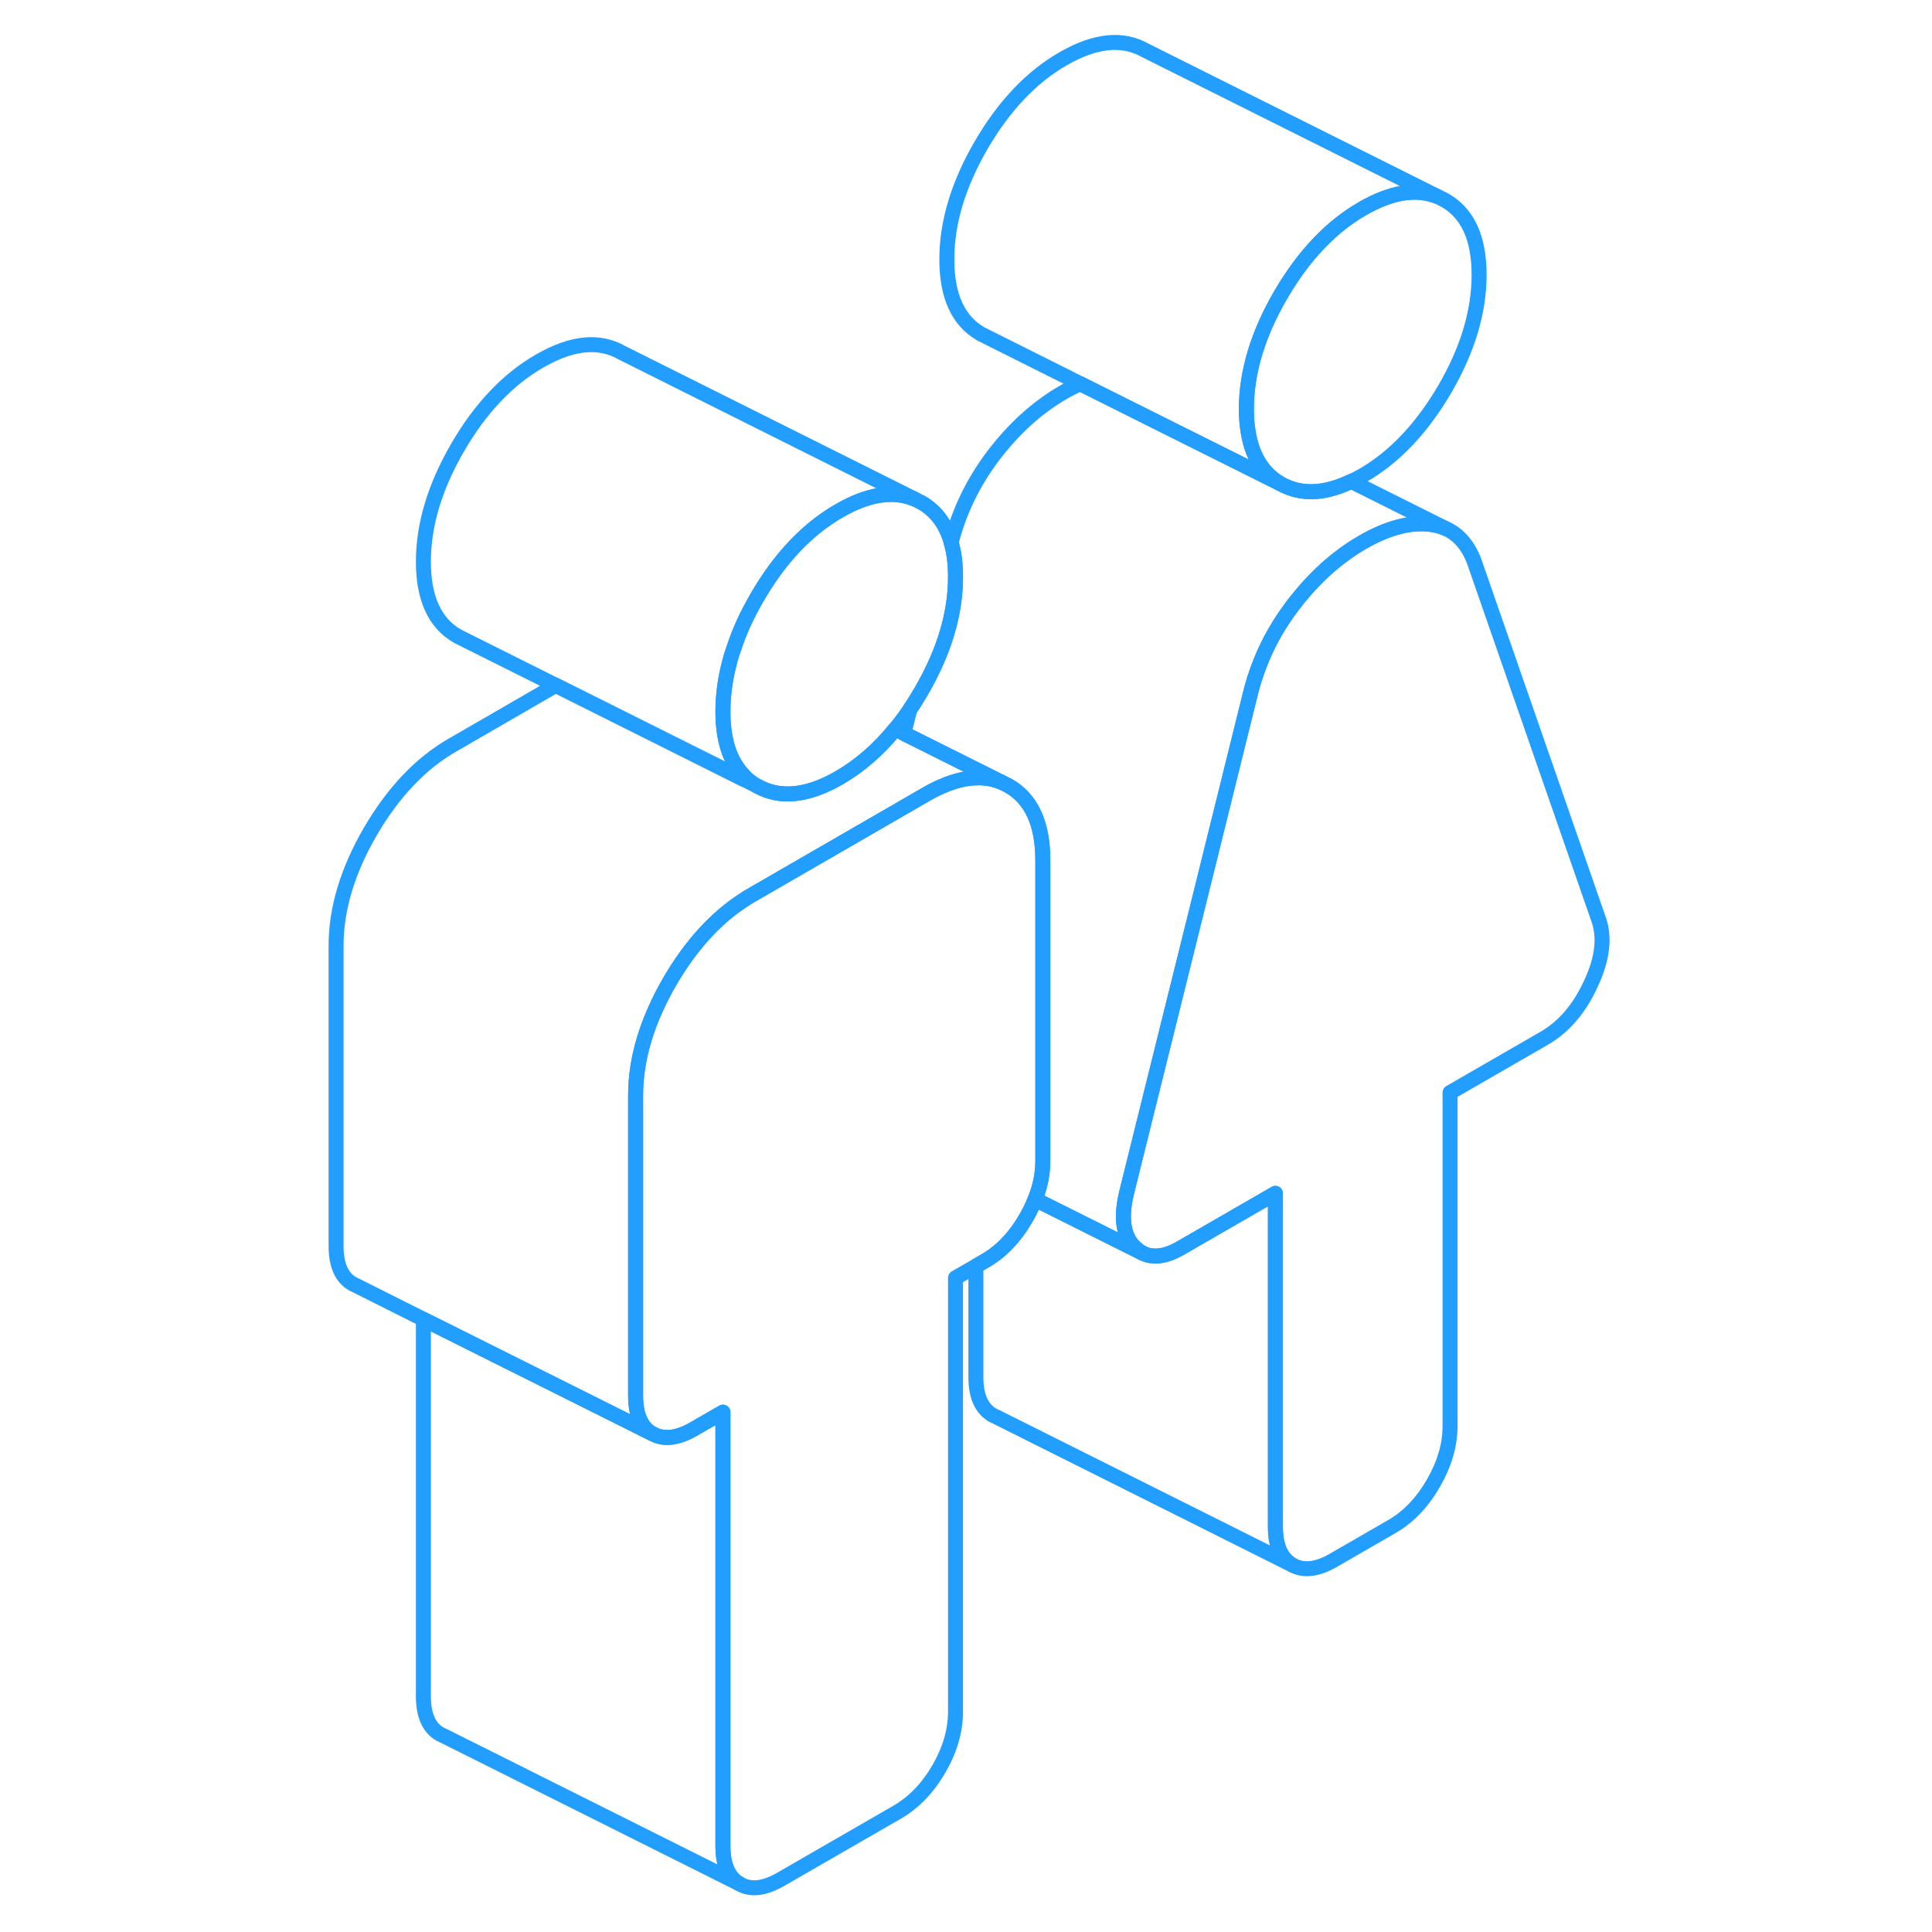 <svg width="48" height="48" viewBox="0 0 90 129" fill="none" xmlns="http://www.w3.org/2000/svg" stroke-width="1px" stroke-linecap="round" stroke-linejoin="round"><path d="M86.73 65.67C85.96 67.35 84.92 68.56 83.63 69.31L77.32 72.95V95.23C77.32 96.49 76.94 97.77 76.2 99.05C75.45 100.34 74.53 101.3 73.43 101.93L69.55 104.17C68.45 104.81 67.53 104.91 66.78 104.49C66.04 104.06 65.66 103.22 65.66 101.96V79.68L59.35 83.32C58.58 83.77 57.91 83.94 57.32 83.84H57.31C57.13 83.81 56.97 83.76 56.81 83.68C56.66 83.6 56.51 83.5 56.37 83.37H56.35C56.35 83.37 56.29 83.31 56.25 83.27C55.47 82.5 55.31 81.24 55.76 79.49L57.32 73.2L60.29 61.24L63.92 46.59C64.12 45.73 64.38 44.9 64.71 44.1C65.23 42.82 65.92 41.62 66.78 40.48C68.17 38.64 69.74 37.21 71.49 36.2C73.24 35.19 74.81 34.81 76.2 35.04C76.48 35.09 76.74 35.16 76.98 35.27C77.95 35.68 78.65 36.54 79.06 37.85L87.22 61.33C87.67 62.55 87.51 64 86.73 65.67Z" stroke="#229EFF" stroke-linejoin="round"/><path d="M79.26 18.35C79.26 20.8 78.5 23.34 76.98 25.96C75.45 28.58 73.63 30.51 71.49 31.75C71.23 31.9 70.97 32.03 70.72 32.14C68.91 33.01 67.34 33.05 66 32.3C64.79 31.6 64.06 30.4 63.82 28.7C63.75 28.27 63.72 27.81 63.72 27.32C63.72 24.87 64.48 22.33 66 19.71C67.53 17.08 69.35 15.15 71.49 13.92C73.41 12.82 75.07 12.55 76.5 13.13L76.98 13.37C78.5 14.24 79.26 15.9 79.26 18.35Z" stroke="#229EFF" stroke-linejoin="round"/><path d="M29.89 125.79L10.12 115.9L9.89 115.79C9.14 115.37 8.77 114.52 8.77 113.26V88.09L24.06 95.73C24.14 95.77 24.22 95.81 24.3 95.84C25 96.12 25.84 95.98 26.83 95.41L28.77 94.29V123.26C28.77 124.52 29.14 125.37 29.89 125.79Z" stroke="#229EFF" stroke-linejoin="round"/><path d="M47.37 52.23C45.95 51.65 44.28 51.92 42.36 53.02L39.42 54.72L30.71 59.75C30.51 59.86 30.32 59.98 30.13 60.11C28.24 61.34 26.61 63.15 25.22 65.53C23.7 68.16 22.94 70.69 22.94 73.14V93.2C22.94 94.46 23.31 95.31 24.06 95.73L8.77 88.09L4.29 85.84L4.06 85.73C3.31 85.31 2.94 84.46 2.94 83.2V63.14C2.94 60.69 3.7 58.16 5.22 55.53C6.75 52.91 8.57 50.98 10.71 49.75L17.61 45.76L30.13 52.02L31.05 52.48C32.57 53.34 34.4 53.16 36.54 51.93C37.91 51.13 39.16 50.05 40.27 48.68L40.85 48.97L47.37 52.23Z" stroke="#229EFF" stroke-linejoin="round"/><path d="M44.3 38.53C44.3 40.98 43.54 43.52 42.02 46.14C41.77 46.57 41.52 46.98 41.25 47.37C40.94 47.83 40.61 48.27 40.27 48.68C39.16 50.05 37.91 51.13 36.54 51.93C34.4 53.16 32.57 53.34 31.05 52.48C30.7 52.28 30.39 52.04 30.13 51.75C29.22 50.81 28.77 49.39 28.77 47.5C28.77 46.32 28.95 45.12 29.3 43.9C29.36 43.7 29.42 43.49 29.5 43.29C29.86 42.17 30.38 41.04 31.05 39.89C32.57 37.26 34.4 35.33 36.54 34.1C38.45 33 40.12 32.73 41.54 33.31L42.02 33.55C43 34.11 43.67 35.01 44.01 36.23C44.21 36.9 44.3 37.66 44.3 38.53Z" stroke="#229EFF" stroke-linejoin="round"/><path d="M50.13 57.45V77.5C50.13 78.34 49.97 79.19 49.63 80.03C49.62 80.05 49.62 80.06 49.61 80.08C49.45 80.49 49.25 80.91 49.01 81.32C48.27 82.61 47.35 83.57 46.25 84.2L45.66 84.54L44.3 85.32V114.29C44.3 115.55 43.93 116.83 43.19 118.11C42.44 119.4 41.52 120.35 40.42 120.99L32.65 125.47C31.55 126.11 30.63 126.22 29.89 125.79C29.14 125.37 28.77 124.52 28.77 123.26V94.29L26.83 95.41C25.84 95.98 25 96.12 24.3 95.84C24.22 95.81 24.14 95.77 24.06 95.73C23.31 95.31 22.94 94.46 22.94 93.2V73.14C22.94 70.69 23.7 68.16 25.22 65.53C26.61 63.15 28.24 61.34 30.13 60.11C30.32 59.98 30.51 59.86 30.71 59.75L39.42 54.72L42.36 53.02C44.28 51.92 45.95 51.65 47.37 52.23L47.85 52.47C49.37 53.34 50.13 55 50.13 57.45Z" stroke="#229EFF" stroke-linejoin="round"/><path d="M76.5 13.13C75.07 12.55 73.41 12.82 71.49 13.92C69.35 15.15 67.53 17.08 66 19.71C64.48 22.33 63.72 24.87 63.72 27.32C63.72 27.81 63.75 28.27 63.82 28.7C64.06 30.4 64.79 31.6 66 32.3L59.47 29.04L52.63 25.62L46 22.3C44.48 21.43 43.72 19.77 43.72 17.32C43.72 14.87 44.48 12.33 46 9.71C47.53 7.08 49.35 5.15 51.49 3.92C53.63 2.69 55.45 2.5 56.98 3.37L76.5 13.13Z" stroke="#229EFF" stroke-linejoin="round"/><path d="M76.98 35.27C76.74 35.16 76.48 35.09 76.2 35.04C74.81 34.81 73.24 35.19 71.49 36.2C69.74 37.21 68.17 38.64 66.78 40.48C65.92 41.62 65.23 42.82 64.71 44.1C64.38 44.9 64.12 45.73 63.92 46.59L60.29 61.24L57.32 73.2L55.76 79.49C55.31 81.24 55.47 82.5 56.25 83.27C56.29 83.31 56.31 83.33 56.35 83.36H56.37C56.51 83.5 56.66 83.6 56.81 83.68L49.61 80.08C49.61 80.08 49.62 80.05 49.63 80.03C49.97 79.19 50.13 78.34 50.13 77.5V57.45C50.13 55 49.37 53.34 47.85 52.47L47.37 52.23L40.85 48.97L41.25 47.37C41.52 46.98 41.77 46.57 42.02 46.14C43.54 43.52 44.3 40.98 44.3 38.53C44.3 37.66 44.21 36.9 44.01 36.23C44.54 34.14 45.47 32.23 46.78 30.48C48.17 28.64 49.74 27.21 51.49 26.2C51.88 25.97 52.26 25.78 52.63 25.62L59.47 29.04L66 32.3C67.34 33.05 68.91 33.01 70.72 32.14L76.98 35.27Z" stroke="#229EFF" stroke-linejoin="round"/><path d="M66.78 104.49L47.01 94.6L46.78 94.49C46.04 94.06 45.66 93.22 45.66 91.96V84.54L46.25 84.2C47.35 83.57 48.27 82.61 49.01 81.32C49.25 80.91 49.45 80.49 49.61 80.08L56.81 83.68C56.97 83.76 57.13 83.81 57.31 83.84H57.32C57.91 83.94 58.58 83.77 59.35 83.32L65.66 79.68V101.96C65.66 103.22 66.04 104.06 66.78 104.49Z" stroke="#229EFF" stroke-linejoin="round"/><path d="M41.54 33.31C40.12 32.73 38.45 33 36.54 34.1C34.4 35.33 32.57 37.26 31.05 39.89C30.38 41.04 29.86 42.17 29.5 43.29C29.42 43.49 29.36 43.7 29.3 43.9C28.95 45.12 28.77 46.32 28.77 47.5C28.77 49.39 29.22 50.81 30.13 51.75V52.02L17.61 45.76L11.05 42.48C9.53 41.61 8.77 39.95 8.77 37.5C8.77 35.05 9.53 32.51 11.05 29.89C12.57 27.26 14.4 25.33 16.54 24.1C18.67 22.87 20.5 22.68 22.02 23.55L41.54 33.31Z" stroke="#229EFF" stroke-linejoin="round"/></svg>